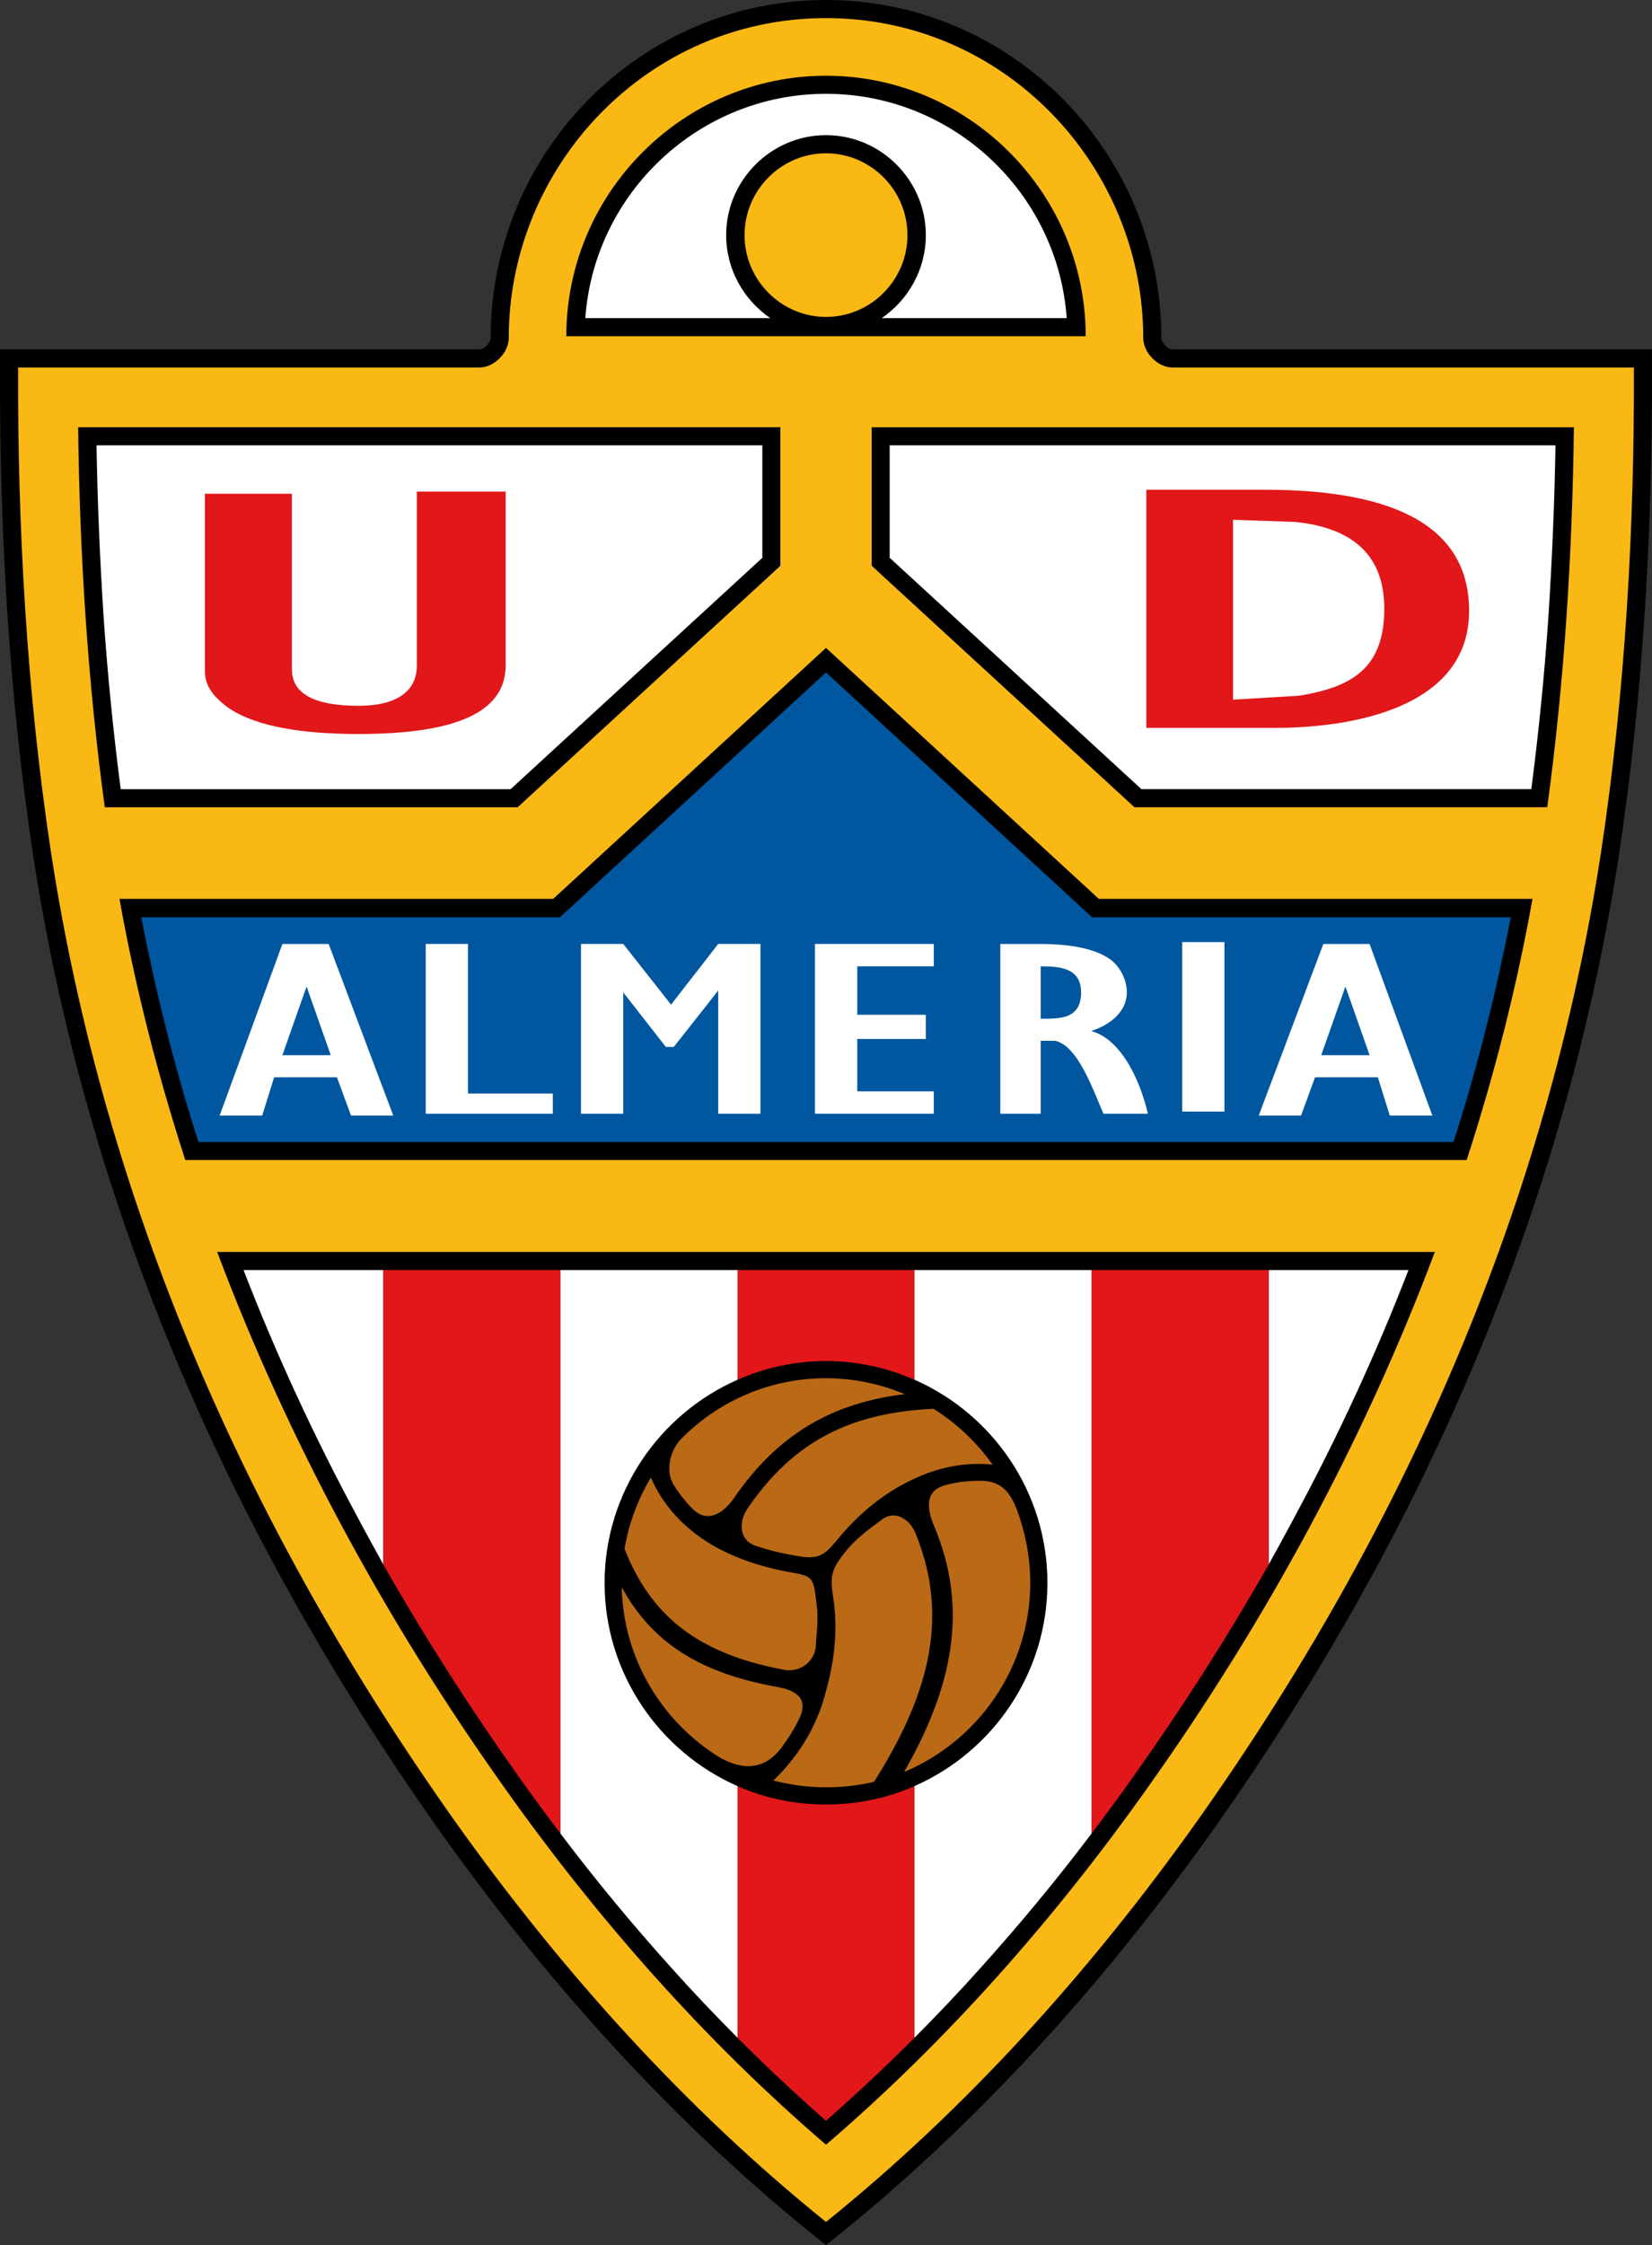 <?xml version="1.0" encoding="UTF-8"?>
<svg id="Calque_2" data-name="Calque 2" xmlns="http://www.w3.org/2000/svg" viewBox="0 0 6331.71 8599.09">
  <rect x="0" y="0" width="6331.71" height="8599.09" fill="#333333" stroke="none"/>
  <defs>
    <style>
      .cls-1 {
        fill: #e1171a;
      }

      .cls-2 {
        fill: #fab815;
      }

      .cls-3 {
        fill: #fff;
      }

      .cls-4 {
        fill: #00579f;
      }

      .cls-5 {
        fill: #ba6916;
      }
    </style>
  </defs>
  <g id="Calque_1-2" data-name="Calque 1">
    <g>
      <path d="M3122.4,8564.12c-517.85-416.81-1000.86-938-1435.63-1549.16C850.75,5835.77,325.82,4576.67,126.55,3272.55,40.09,2700.87-2.46,2073.33.11,1407.25l.27-69.04h1838c17.33,0,42.19-25.56,42.19-43.43C1880.58,580.84,2457.13,0,3165.85,0s1285.28,580.84,1285.28,1294.77c0,17.87,24.86,43.43,42.24,43.43h1837.96l.27,69.04c2.62,665.97-39.89,1293.51-126.35,1865.19-199.31,1304.14-724.2,2563.24-1560.22,3742.43-434.86,611.3-917.92,1132.48-1435.72,1549.25l-43.45,34.97-43.45-34.97Z"/>
      <path class="cls-2" d="M1949.89,1294.77c0,56.37-56.37,112.74-111.52,112.74H69.43c-2.3,599.85,31.71,1233.59,125.61,1854.58,206.64,1352.15,755.95,2595.21,1548.22,3712.69,410.83,577.5,887.38,1104.59,1422.61,1535.33,535.22-430.74,1011.77-957.83,1422.62-1535.33,792.27-1117.48,1341.58-2360.55,1548.22-3712.69,93.89-620.99,127.9-1254.73,125.59-1854.58h-1768.95c-55.13,0-111.51-56.37-111.51-112.74,0-657.31-529.39-1225.45-1215.97-1225.45s-1215.97,568.15-1215.97,1225.45h0Z"/>
      <path d="M2990.93,1636.36H299.51c5.83,485.9,36.45,974.24,102.16,1455.53h1582.23l1007.17-924.92v-530.62h-.13Z"/>
      <path d="M5930.16,3091.9c65.75-481.29,96.25-969.5,102.21-1455.53h-2691.45v530.48l1007.17,924.92h1582.21l-.14.13Z"/>
      <path d="M5621.36,4442.94c105.72-325.18,191.34-659.59,252.34-1000.1h-1662.05l-1045.78-961.37-1045.78,961.37H457.9c60.98,340.37,146.75,674.92,252.3,1000.1h4911.15Z"/>
      <path d="M3165.86,8214.34c467.2-400.29,880.34-869.81,1236.03-1372.22,451.88-636.18,825.18-1322.87,1097.53-2047.12H832.43c272.35,724.25,645.65,1410.8,1097.54,2047.12,355.69,502.41,768.82,971.92,1236.02,1372.22h-.13Z"/>
      <path class="cls-3" d="M2921.69,1705.6H369.97c3.52,217.21,12.87,435.49,26.96,655,15.31,224.12,37.53,444.85,65.72,662.05h1494.29l964.89-886.17v-430.75l-.14-.14Z"/>
      <path class="cls-3" d="M5869.07,3022.66c28.19-217.07,50.55-437.8,65.71-662.05,14.09-219.51,23.43-437.8,26.99-655h-2551.87v430.75l964.89,886.16h1494.29v.14Z"/>
      <path class="cls-4" d="M5570.99,4373.72c46.85-145.53,89.13-293.49,126.79-444.84,35.26-138.48,65.75-276.96,92.69-415.57h-1604.58l-1020.04-937.79-1020.04,937.79H541.24c26.97,138.48,57.45,276.96,92.68,415.57,37.53,151.35,79.81,299.32,126.69,444.84h4810.38Z"/>
      <path class="cls-1" d="M1118.74,2563.72v-672.62h-333.33v680.75c0,54.06,31.71,99.73,100.94,146.75,100.95,62.19,262.87,92.68,487.12,92.68,379.13,0,564.63-85.64,564.63-262.87v-665.57h-340.37v665.57c0,99.72-77.51,154.87-224.12,154.87-170.19,0-254.74-47.02-254.74-139.7l-.13.13Z"/>
      <path class="cls-1" d="M5305.67,2331.21c0-200.67-116.26-308.66-340.36-332.11l-239.45-8.26v689.01l254.74-15.31c197.17-32.93,325.07-102.17,325.07-333.33ZM5630.74,2339.47c0,377.91-462.49,448.37-742.97,448.37h-494.15v-912.05h455.43c518.82,0,781.69,153.79,781.69,463.68h0Z"/>
      <path d="M3165.86,290.04c548.09,0,995.38,449.59,995.38,997.68h-1990.76c0-548.23,447.28-997.68,995.38-997.68h0Z"/>
      <path class="cls-2" d="M3165.86,1213.88c171.41,0,312.19-140.78,312.19-313.41s-140.92-313.41-312.19-313.41-312.19,140.92-312.19,313.41,140.92,313.41,312.19,313.41h0Z"/>
      <path class="cls-3" d="M3165.86,359.29c487.12,0,888.6,380.35,922.61,859.2h-708.93c100.95-69.24,168.97-185.5,168.97-318.16,0-210.16-172.49-382.65-382.65-382.65s-382.65,172.49-382.65,382.65c0,132.66,68.02,248.91,169.11,318.16h-708.93c34.01-478.86,435.49-859.2,922.61-859.2h-.13Z"/>
      <path class="cls-3" d="M4692.91,3608.29h-161.91v649.04h161.91v-649.04Z"/>
      <path class="cls-3" d="M1631.74,4265.73v-650.4h161.92v572.89h325.2v77.5h-487.12Z"/>
      <path class="cls-3" d="M3285.64,4179.96h293.36v85.77h-455.41v-650.4h455.41v85.77h-293.36v185.5h262.87v92.68h-262.87v200.67Z"/>
      <path class="cls-3" d="M2752.72,3793.79l-170.19,215.99h-30.49l-163.28-208.94v464.9h-161.92v-650.4h161.92l183.2,232.52,180.75-232.52h161.92v650.4h-161.92v-471.94Z"/>
      <path class="cls-3" d="M4143.62,3800.83c0-93.9-82.11-99.73-154.87-99.73v200.67c72.76,0,154.87,2.31,154.87-100.94ZM4043.9,3986.33h-55.15v279.4h-154.88v-650.26h154.88c82.11,0,203.11,9.35,272.35,63.41,42.28,35.23,68.02,98.64,53.93,152.57-15.31,58.67-71.55,97.42-132.66,117.34,122.08,34.01,191.33,204.19,217.21,316.93h-170.19c-35.23-77.5-95.12-260.56-185.5-279.4h0Z"/>
      <path class="cls-3" d="M5156.6,3778.61l-92.69,262.87h185.52l-92.69-262.87h-.14ZM4824.37,4272.78l247.67-657.31h177.25l240.65,657.31h-163.16l-45.79-146.74h-240.65l-53.92,146.74h-162.05Z"/>
      <path class="cls-3" d="M1175.11,3778.61l92.68,262.87h-185.5l92.68-262.87h.13ZM1507.35,4272.78l-247.69-657.31h-177.24l-240.64,657.31h163.14l45.8-146.74h240.64l54.07,146.74h161.92Z"/>
      <path class="cls-5" d="M3165.86,5278.6c-215.99,0-412.05,88.07-554.06,231.27-42.28,42.28-63.41,120.88-30.49,176.05,21.14,34.01,45.8,65.71,73.98,93.89,58.67,57.44,119.78,12.85,157.31-41.08,170.19-248.78,381.43-366.24,655.01-399.05-92.68-38.72-194.85-60.95-301.62-60.95l-.13-.14ZM2494.46,5658.93c44.58,102.16,116.26,180.76,206.64,240.65,92.68,60.99,206.63,100.96,333.33,123.28,82.12,14.09,83.34,19.96,95.12,118.57,7.05,50.55,2.3,99.76-2.31,151.38,1.22,78.6-72.76,117.32-130.35,100.92-332.11-63.4-504.73-212.46-603.24-461.33,16.39-98.65,51.62-190.14,100.94-273.45h-.13ZM2382.94,6079.1c5.83,269.94,149.05,505.97,361.51,643.25,84.55,53.92,178.45,68.02,251.21-29.43,26.97-36.46,50.54-73.98,69.24-113.81,37.53-82.11-26.96-107.99-89.16-118.57-304.06-55.12-480.08-176-592.81-381.44h0ZM2963.97,6819.75c104.47-100.96,170.19-217.08,201.89-342.81,32.79-116.26,45.8-237.14,28.18-354.46-12.87-83.36-10.57-107.99,44.58-177.25,37.53-48.1,89.16-86.87,137.4-122.08,52.84-44.59,112.73-3.51,133.87,51.61,136.18,335.65,37.53,636.18-159.62,949.61-58.67,14.09-120.86,21.12-184.28,21.12-69.24,0-137.26-9.33-201.89-25.88l-.13.14ZM3465.18,6786.81c183.06-320.45,251.22-622.04,113.82-944.8-24.66-59.88-37.53-132.66,44.58-153.82,38.75-10.54,79.81-16.36,120.86-16.36,88.08-4.76,124.39,37.52,152.57,109.19,32.93,88.07,51.63,181.96,51.63,281.73,0,325.02-200.67,605.69-483.6,724.21l.13-.14ZM3804.47,5609.49c-110.3-10.58-213.69,11.78-309.89,58.64-104.47,49.35-203.11,127.95-285.22,228.86-39.97,46.9-62.2,75.09-132.66,65.71-64.5-9.33-125.61-23.43-180.75-42.23-65.72-22.36-64.5-95.14-30.49-143.24,179.54-264.07,405.01-367.35,712.46-381.44,88.07,55.17,165.45,127.9,226.55,213.71h0Z"/>
      <path class="cls-1" d="M2148.26,4864.22h-679.66v1126.81c158.4,278.21,331.02,548.25,517.6,811.12,52.85,73.98,106.78,147.82,162.06,220.73v-2158.67h0Z"/>
      <path class="cls-1" d="M4183.59,7022.88c55.15-72.78,109.22-146.75,161.92-220.73,186.59-262.87,359.22-532.91,517.62-811.12v-1126.81h-679.68v2158.67h.13Z"/>
      <path class="cls-1" d="M3505.02,5284.56v-420.21h-678.44v420.21c104.47-45.79,219.51-71.71,339.29-71.71s234.82,25.92,339.15,71.71Z"/>
      <path class="cls-1" d="M3165.86,8122.71c116.26-102.16,228.86-207.7,339.15-318v-963.7c-104.47,45.84-219.51,70.47-339.15,70.47s-234.82-24.63-339.29-70.47v963.7c110.3,110.3,223.03,215.97,339.29,318.14v-.14Z"/>
      <path class="cls-3" d="M1468.6,4864.22h-535.22c124.39,321.7,269.91,636.18,434.27,941.47,32.93,62.2,66.94,123.28,100.94,185.48v-1126.95Z"/>
      <path class="cls-3" d="M2826.71,4864.22h-678.44v2158.67c133.87,177.21,275.88,348.63,424.93,514.06,82.11,91.63,166.66,180.76,253.52,267.63v-963.65c-299.32-131.46-509.48-431.99-509.48-778.18s210.16-646.76,509.48-778.18v-420.35Z"/>
      <path class="cls-3" d="M4863.14,5991.17c34.01-62.2,68.02-123.28,100.92-185.48,164.36-305.15,309.91-619.78,434.3-941.47h-535.22v1126.95Z"/>
      <path class="cls-3" d="M3505.02,7804.57c86.86-86.87,171.41-176,253.52-267.63,149.05-165.56,291.05-336.85,424.92-514.06v-2158.67h-678.44v420.21c299.32,131.41,509.48,430.74,509.48,778.18s-210.16,646.72-509.48,778.18v963.79Z"/>
    </g>
  </g>
</svg>